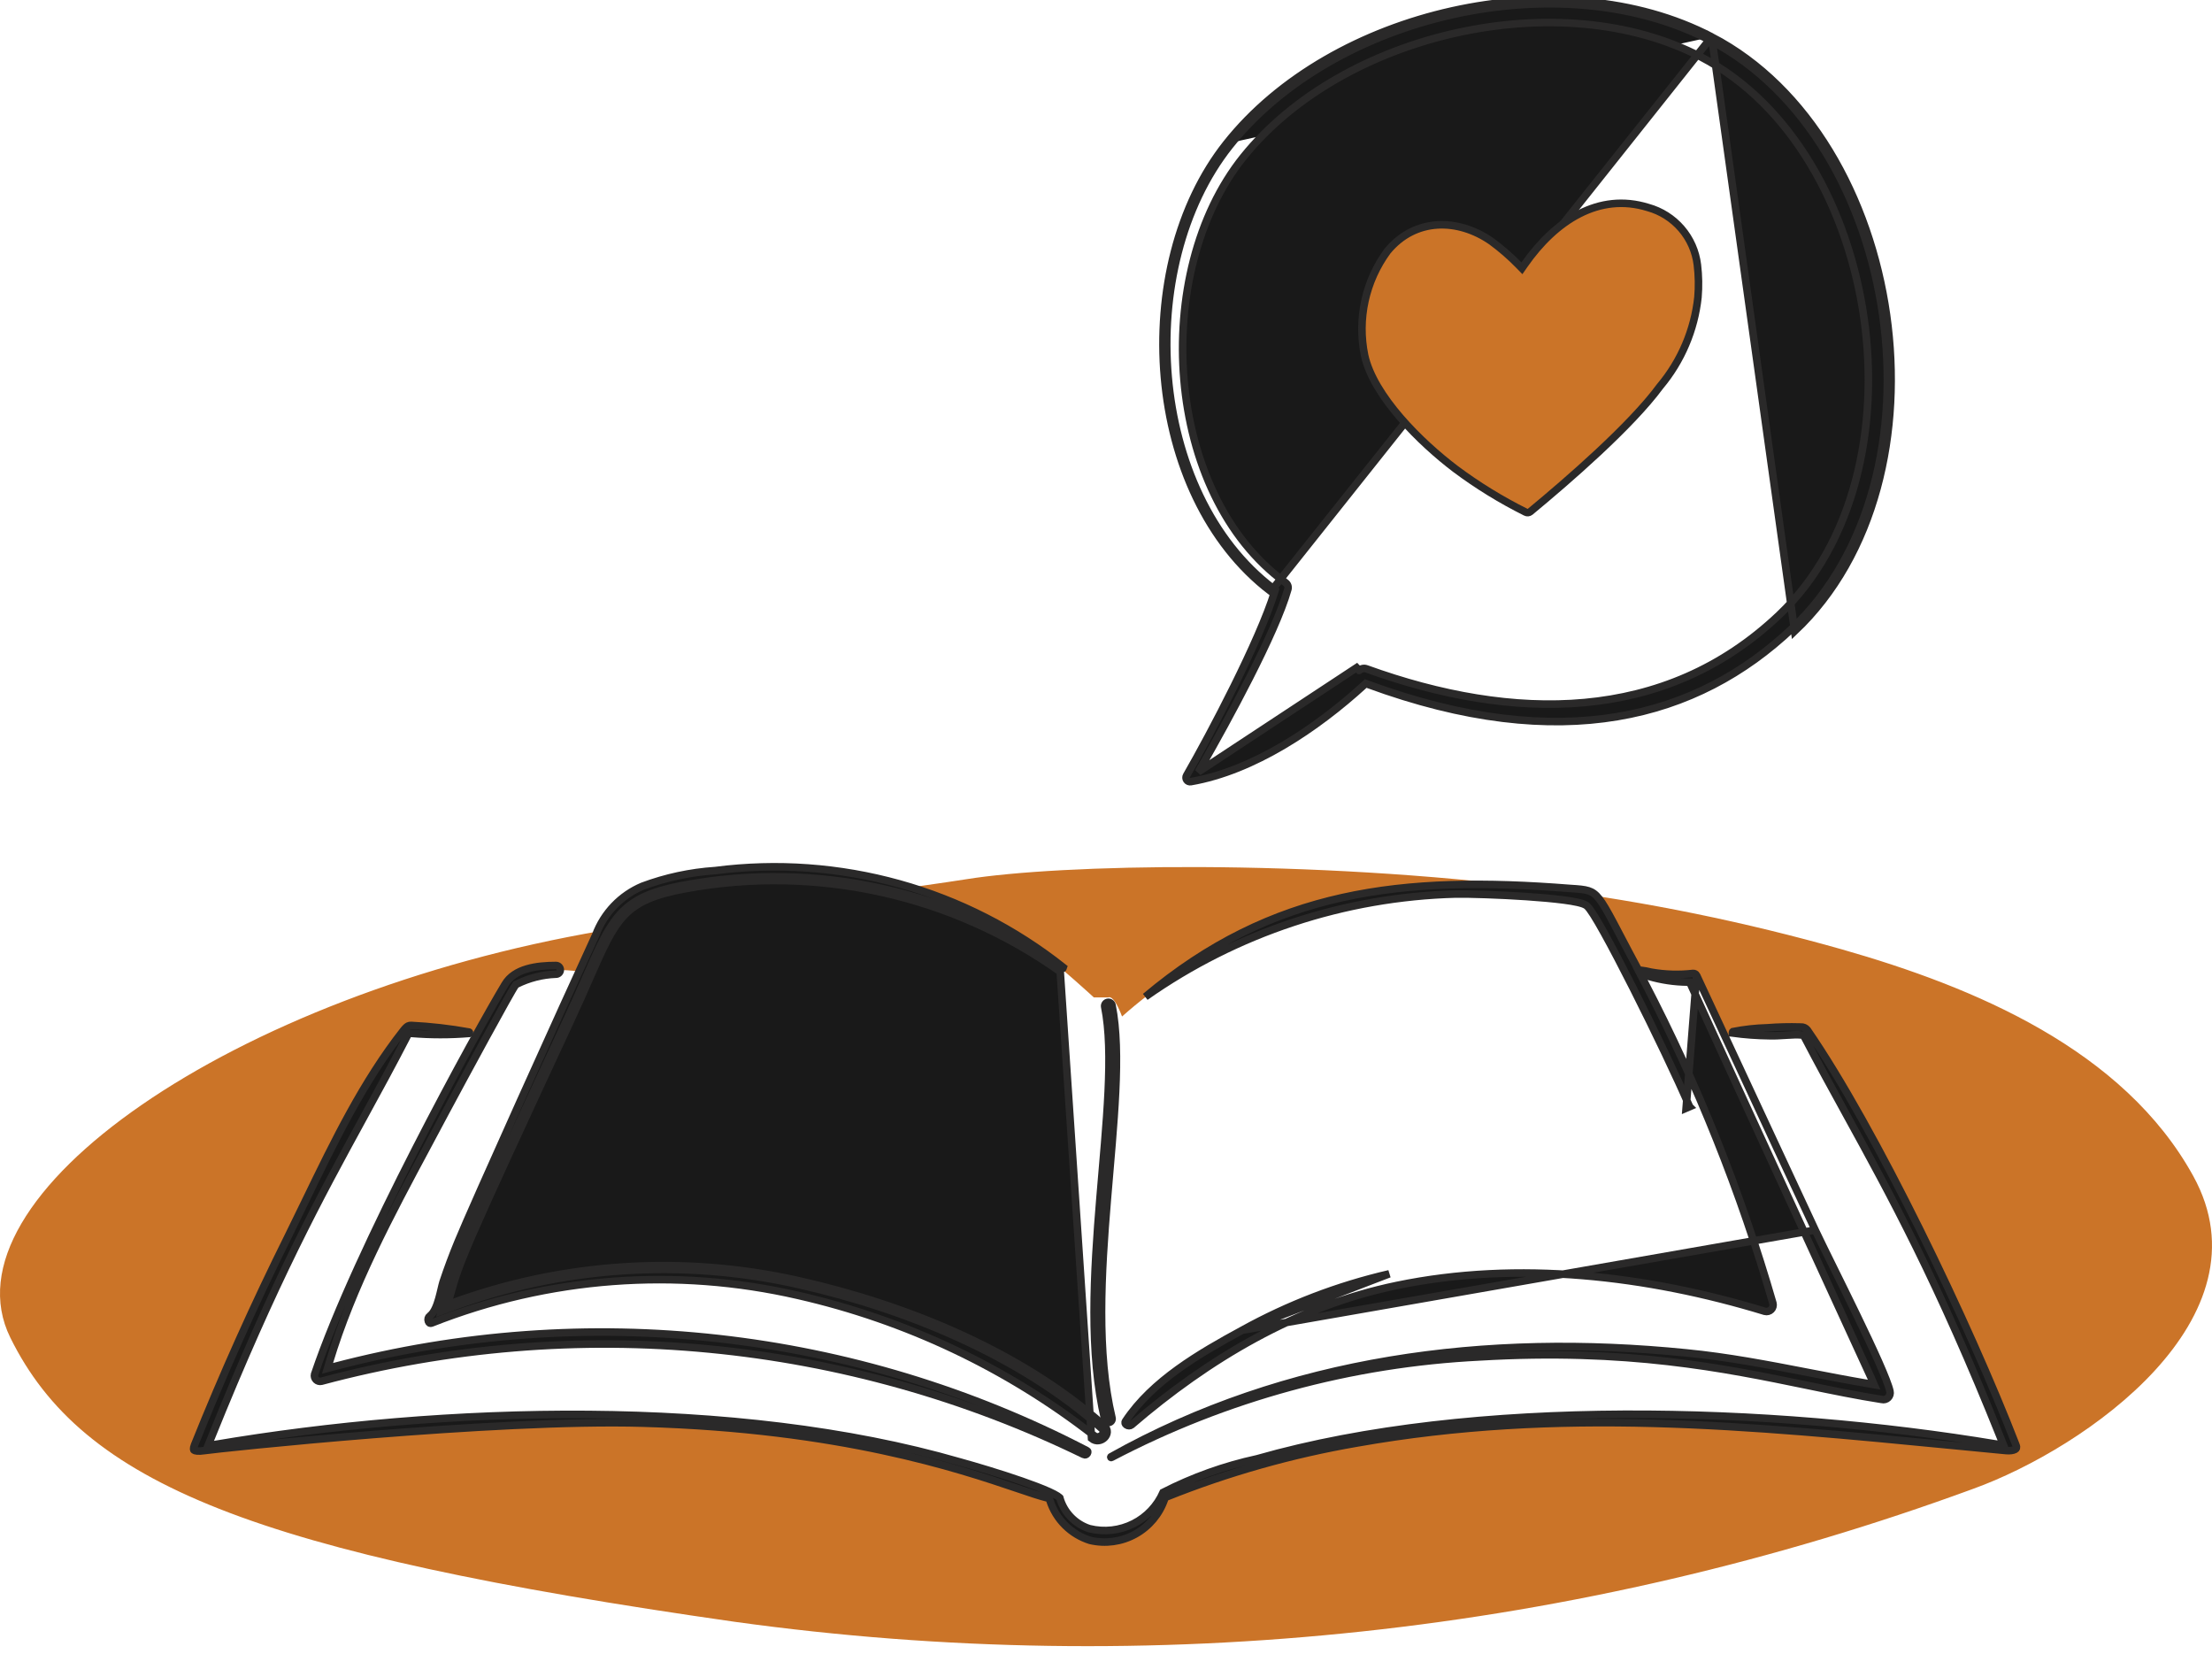 <svg width="222" height="166" viewBox="0 0 222 166" fill="none" xmlns="http://www.w3.org/2000/svg">
<path d="M220.121 118.01C213.118 105.3 198.135 99.05 184.871 95.266C175.156 92.516 165.25 90.491 155.236 89.209C131.206 86.14 106.314 86.734 97.04 88.215C95.049 88.533 90.226 89.209 90.226 89.209C90.226 89.209 100.463 92.875 105.004 96.023C106.318 96.9 109.783 100.086 109.783 100.086H111.239C111.239 100.086 111.734 99.689 112.611 101.998C119.463 95.903 127.11 92.716 135.555 90.525C143.003 88.575 159.495 89.172 160.211 90.247C160.45 90.606 163.636 97.696 163.597 97.696C165.688 97.484 167.795 97.471 169.89 97.655C170.607 98.054 172.639 104.228 172.918 104.148C175.436 103.561 178.024 103.333 180.605 103.471C181.323 103.791 193.591 125.778 195.701 130.238C196.817 132.59 201.478 145.057 201.478 145.057C201.478 145.057 185.027 143.345 180.327 142.666C175.945 142.07 150.253 141.391 135.914 144.698C132.567 145.455 117.232 149.241 116.954 149.836C116.077 151.47 113.807 153.979 112.014 154.019C106.318 154.139 105.681 149.757 105.76 149.796C103.177 148.856 100.544 148.059 97.874 147.407C94.606 146.689 79.192 140.357 46.847 142.468C42.505 142.747 20.757 144.857 20.35 145.734C23.059 139.677 25.781 133.621 28.515 127.564C31.026 122.027 41.104 103.386 40.824 103.306C43.314 103.522 45.814 103.602 48.313 103.545C48.313 103.545 50.863 99.283 51.659 98.246C52.695 96.932 59.107 97.249 58.909 97.848C59.427 96.374 59.944 94.86 60.461 93.387C23.337 99.721 -5.939 120.074 1.032 134.214C8.28 148.914 25.489 155.844 73.726 162.735C115.631 168.546 158.321 163.963 198.038 149.391C209.368 145.295 227.977 132.266 220.121 118.01Z" fill="#CB7428"/>
<path d="M68.738 88.801C66.876 89.143 65.469 89.549 64.342 90.129C63.206 90.714 62.37 91.469 61.637 92.484C60.911 93.49 60.287 94.751 59.57 96.34C59.321 96.893 59.06 97.486 58.78 98.124C58.249 99.332 57.646 100.703 56.912 102.277L56.911 102.278C50.918 115.179 48.159 121.18 46.734 124.517C45.55 127.289 45.279 128.241 44.848 129.757C44.757 130.076 44.659 130.42 44.544 130.811L44.33 131.538L45.04 131.273C56.262 127.073 68.468 126.247 80.154 128.896L80.155 128.897C90.868 131.311 102.349 135.994 110.57 143.344C110.713 143.475 110.743 143.593 110.739 143.682C110.734 143.782 110.683 143.897 110.579 143.997C110.368 144.202 110.047 144.257 109.789 144.045L109.789 144.045L109.781 144.039C101.038 137.244 90.912 132.448 80.115 129.989C67.856 127.164 55.029 128.128 43.331 132.754C43.215 132.796 43.153 132.776 43.118 132.757C43.074 132.733 43.023 132.678 42.99 132.584C42.917 132.38 42.978 132.163 43.121 132.064L43.129 132.059L43.136 132.053C43.379 131.868 43.555 131.583 43.689 131.297C43.827 131.003 43.939 130.664 44.034 130.332C44.128 129.999 44.209 129.66 44.279 129.364C44.35 129.062 44.409 128.815 44.463 128.643C44.917 127.28 45.419 125.935 45.967 124.608L45.968 124.606C47.358 121.191 56.634 100.648 59.783 93.832L59.789 93.819L59.794 93.806C60.203 92.716 60.83 91.721 61.636 90.881C62.441 90.044 63.408 89.379 64.478 88.927C66.82 88.054 69.277 87.525 71.772 87.358L71.784 87.358L71.795 87.356C77.972 86.562 84.246 87.014 90.247 88.684C96.246 90.354 101.85 93.209 106.729 97.08C106.726 97.091 106.719 97.111 106.701 97.135C106.676 97.167 106.648 97.183 106.633 97.187C106.627 97.189 106.625 97.188 106.624 97.188C106.624 97.188 106.624 97.188 106.623 97.188C106.623 97.188 106.622 97.188 106.621 97.187C106.62 97.187 106.618 97.186 106.615 97.184C101.185 93.326 95.036 90.596 88.533 89.155C82.025 87.714 75.293 87.593 68.738 88.801ZM68.738 88.801L68.806 89.173M68.738 88.801L68.806 89.173M68.806 89.173C75.312 87.975 81.992 88.095 88.451 89.525C94.91 90.956 101.016 93.668 106.407 97.501L109.549 144.338C110.424 145.056 111.699 143.861 110.824 143.063C102.538 135.654 90.988 130.95 80.238 128.527C68.633 125.896 56.519 126.671 45.349 130.755C45.324 130.842 45.297 130.932 45.27 131.025L44.907 130.918L44.774 130.564C44.862 130.531 44.95 130.498 45.039 130.465C45.1 130.251 45.157 130.051 45.212 129.86C46.162 126.521 46.312 125.993 57.255 102.437C57.991 100.86 58.597 99.48 59.129 98.269C61.845 92.091 62.628 90.31 68.806 89.173Z" fill="#191919" stroke="#2A2929" stroke-width="0.757"/>
<path d="M124.67 133.478L124.667 133.48C120.394 135.796 115.657 138.544 112.972 142.593L112.972 142.593C112.906 142.691 112.907 142.759 112.918 142.804C112.932 142.858 112.972 142.922 113.049 142.976C113.213 143.092 113.424 143.095 113.562 142.974L113.564 142.973C121.244 136.373 130.103 131.076 140.183 128.988C152.372 126.462 165.338 127.987 177.128 131.583C177.239 131.611 177.354 131.61 177.464 131.58C177.577 131.55 177.679 131.491 177.761 131.408C177.843 131.326 177.902 131.224 177.932 131.112C177.962 131.001 177.963 130.884 177.934 130.773C174.709 119.615 170.383 108.806 165.019 98.504L164.609 97.716L165.461 97.966C166.722 98.336 168.028 98.531 169.342 98.547L169.583 98.55L169.682 98.77C171.712 103.263 178.568 118.178 183.242 128.347C185.803 133.919 187.71 138.066 187.809 138.294L188.087 138.936L187.398 138.818C185.423 138.481 183.466 138.103 181.514 137.726C177.443 136.939 173.394 136.157 169.255 135.754L169.254 135.754C149.199 133.737 129.186 136.274 111.495 146.178C111.487 146.184 111.481 146.193 111.479 146.202C111.477 146.213 111.478 146.224 111.484 146.234C111.49 146.243 111.499 146.25 111.51 146.252C111.52 146.255 111.532 146.253 111.541 146.247L111.552 146.241L111.563 146.235C123.006 140.232 135.617 136.793 148.523 136.155C163.325 135.289 173.051 137.293 181.327 138.997C183.935 139.535 186.399 140.042 188.832 140.421L188.847 140.423L188.861 140.427C188.974 140.453 189.092 140.451 189.204 140.419C189.315 140.387 189.417 140.327 189.499 140.245C189.581 140.163 189.641 140.061 189.673 139.95C189.705 139.838 189.707 139.72 189.681 139.607L189.679 139.598L189.679 139.598C189.569 139.077 189.152 138.017 188.538 136.63C187.93 135.258 187.148 133.605 186.332 131.919C185.562 130.327 184.76 128.703 184.049 127.262C183.256 125.657 182.577 124.28 182.178 123.429M124.67 133.478L182.178 123.429M124.67 133.478C129.302 130.915 134.268 129.011 139.426 127.82L124.67 133.478ZM182.178 123.429C180.338 119.528 176.665 111.618 173.86 105.578C172.101 101.789 170.683 98.736 170.273 97.868M182.178 123.429L170.273 97.868M170.273 97.868C170.239 97.807 170.188 97.757 170.127 97.723C170.066 97.689 169.996 97.672 169.927 97.675C168.528 97.837 167.112 97.796 165.725 97.551L165.711 97.549L165.696 97.545C165.349 97.456 164.995 97.392 164.638 97.355L164.438 97.335L164.343 97.158C163.657 95.885 163.093 94.809 162.62 93.907C162.352 93.396 162.113 92.94 161.898 92.536C161.295 91.405 160.877 90.678 160.499 90.195C160.133 89.728 159.819 89.51 159.423 89.382C158.995 89.244 158.457 89.205 157.602 89.151L157.595 89.151L157.595 89.151C140.704 87.817 127.7 89.298 114.951 100.019C124.088 93.589 134.926 90 146.103 89.709L146.108 89.709C147.496 89.689 150.455 89.78 153.2 89.964C154.573 90.057 155.899 90.173 156.953 90.312C157.479 90.381 157.944 90.457 158.316 90.54C158.668 90.619 158.992 90.715 159.193 90.847L159.196 90.85C159.316 90.931 159.434 91.072 159.539 91.211C159.653 91.363 159.786 91.559 159.933 91.79C160.227 92.254 160.591 92.879 161.004 93.622C161.83 95.109 162.861 97.082 163.932 99.202C166.074 103.441 168.389 108.289 169.568 111.05C169.568 111.05 169.569 111.051 169.569 111.051L169.221 111.2L170.273 97.868Z" fill="#191919" stroke="#2A2929" stroke-width="0.757"/>
<path d="M50.689 98.767L50.69 98.765C51.16 97.978 51.937 97.505 52.867 97.227C53.798 96.95 54.849 96.88 55.81 96.88C55.866 96.882 55.922 96.895 55.973 96.917C56.026 96.941 56.073 96.974 56.113 97.016C56.152 97.058 56.183 97.107 56.204 97.16C56.225 97.214 56.234 97.271 56.233 97.329C56.232 97.386 56.219 97.443 56.196 97.495C56.172 97.548 56.139 97.595 56.097 97.635C56.056 97.674 56.006 97.706 55.953 97.726C55.899 97.747 55.842 97.757 55.784 97.755L55.773 97.755L55.761 97.755C54.406 97.807 53.077 98.146 51.863 98.75L51.79 98.787L51.739 98.85C51.698 98.9 51.645 98.983 51.592 99.069C51.534 99.162 51.461 99.285 51.376 99.432C51.204 99.726 50.978 100.125 50.713 100.599C50.181 101.549 49.487 102.809 48.747 104.161C47.268 106.866 45.604 109.944 44.688 111.658L44.687 111.66C44.113 112.744 43.528 113.834 42.94 114.931C39.214 121.88 35.349 129.089 33.067 136.658L32.872 137.305L33.525 137.133C58.877 130.468 85.8 133.469 109.062 145.552L109.067 145.555C109.15 145.596 109.165 145.638 109.17 145.662C109.177 145.699 109.171 145.761 109.13 145.83C109.09 145.898 109.03 145.948 108.97 145.97C108.917 145.99 108.852 145.995 108.768 145.953L108.765 145.951C84.982 134.37 57.819 131.758 32.265 138.596C32.169 138.62 32.07 138.619 31.975 138.593C31.879 138.566 31.792 138.516 31.722 138.446C31.652 138.375 31.601 138.288 31.575 138.193C31.55 138.101 31.548 138.005 31.569 137.913C35.833 125.262 47.913 103.363 50.689 98.767Z" fill="#191919" stroke="#2A2929" stroke-width="0.757"/>
<path d="M180.679 103.053L180.699 103.054L180.718 103.052C180.846 103.043 180.973 103.065 181.09 103.116C181.203 103.166 181.303 103.243 181.381 103.339C188.217 113.23 197.672 132.963 202.324 144.991L202.325 144.992C202.393 145.167 202.382 145.261 202.368 145.303C202.356 145.343 202.325 145.389 202.241 145.437C202.053 145.544 201.709 145.591 201.319 145.554C199.601 145.39 197.898 145.225 196.209 145.061C175.303 143.034 156.466 141.207 136.171 144.801C129.642 145.927 123.248 147.737 117.097 150.2L116.935 150.265L116.879 150.43C116.369 151.925 115.32 153.177 113.937 153.942C112.558 154.705 110.944 154.928 109.41 154.568C108.466 154.274 107.606 153.757 106.904 153.061C106.198 152.362 105.672 151.503 105.37 150.556L105.305 150.353L105.098 150.303C104.386 150.132 103.39 149.795 102.087 149.353C96.287 147.389 84.411 143.365 64.55 142.804C49.741 142.373 21.833 145.358 20.507 145.558C20.195 145.605 19.955 145.615 19.776 145.599C19.594 145.582 19.509 145.539 19.474 145.512C19.452 145.495 19.434 145.473 19.429 145.408C19.423 145.328 19.442 145.196 19.521 144.996C22.392 137.844 25.55 130.811 28.988 123.914L28.988 123.913C29.554 122.77 30.112 121.617 30.671 120.463C33.551 114.518 36.455 108.523 40.498 103.387C40.716 103.111 40.864 102.999 40.964 102.949C41.053 102.905 41.133 102.895 41.268 102.894C43.218 102.991 45.16 103.213 47.081 103.561C47.094 103.566 47.105 103.574 47.113 103.585C47.123 103.598 47.128 103.614 47.128 103.631C47.128 103.647 47.123 103.664 47.113 103.677C47.107 103.685 47.099 103.691 47.091 103.696C45.153 103.853 43.205 103.851 41.267 103.692L41.015 103.671L40.9 103.896C39.392 106.823 37.928 109.501 36.439 112.223C32.104 120.15 27.559 128.459 21.128 144.437L20.876 145.065L21.543 144.952C44.42 141.082 73.824 140.181 96.335 146.696L96.34 146.697C97.927 147.133 100.418 147.877 102.545 148.616C103.609 148.986 104.574 149.351 105.286 149.673C105.643 149.835 105.926 149.981 106.123 150.106C106.222 150.169 106.29 150.221 106.332 150.261C106.347 150.274 106.356 150.285 106.362 150.291C106.56 151.002 106.928 151.654 107.435 152.19C107.951 152.736 108.594 153.146 109.307 153.382L109.321 153.387L109.335 153.39C110.822 153.759 112.392 153.581 113.76 152.889C115.085 152.219 116.135 151.11 116.731 149.753C119.714 148.227 122.882 147.094 126.156 146.382L126.168 146.38L126.179 146.376C147.856 140.186 177.755 141.145 200.42 144.913L201.083 145.023L200.833 144.399C194.5 128.564 189.753 119.93 185.312 111.853C183.89 109.269 182.501 106.741 181.1 104.053L181.006 103.872L180.803 103.852C180.37 103.808 179.81 103.841 179.258 103.875L179.182 103.88C178.639 103.914 178.091 103.948 177.599 103.93V103.93L177.589 103.93C176.344 103.917 175.102 103.826 173.869 103.657C173.869 103.656 173.868 103.654 173.868 103.652C173.865 103.643 173.864 103.631 173.864 103.616C173.865 103.584 173.875 103.555 173.887 103.535C173.893 103.526 173.899 103.521 173.902 103.519C175.04 103.294 176.195 103.165 177.355 103.133L177.364 103.133L177.374 103.132C178.473 103.046 179.577 103.02 180.679 103.053Z" fill="#191919" stroke="#2A2929" stroke-width="0.757"/>
<path d="M111.239 142.365C108.102 129.187 113.122 110.362 111.239 100.949" stroke="#2A2929" stroke-width="1.506" stroke-linecap="round"/>
<path d="M123.388 14.645C128.622 8.043 136.934 3.435 145.828 1.458C154.722 -0.518 164.151 0.149 171.61 4.034C181.228 9.046 187.309 20.003 188.963 31.652C190.617 43.3 187.829 55.53 179.852 63.067C175.093 67.563 169.313 70.743 162.302 71.912C155.289 73.082 147.02 72.244 137.281 68.665L137.065 68.586L136.895 68.741C132.155 73.068 125.805 77.346 119.522 78.43L119.521 78.43L119.514 78.431C119.438 78.446 119.358 78.439 119.286 78.41C119.213 78.381 119.15 78.332 119.105 78.268C119.059 78.204 119.033 78.129 119.029 78.051C119.025 77.973 119.043 77.896 119.082 77.828C121.548 73.547 126.404 64.288 127.901 59.455L127.98 59.203L127.769 59.042C121.492 54.264 117.971 46.225 117.24 37.822C116.508 29.418 118.574 20.717 123.388 14.645ZM123.388 14.645L123.091 14.41M123.388 14.645L123.091 14.41M123.091 14.41C133.69 1.041 156.673 -4.173 171.785 3.699M123.091 14.41C113.319 26.738 114.771 49.623 127.54 59.343L171.785 3.699M171.785 3.699C191.303 13.869 196.299 48.048 180.112 63.342L171.785 3.699ZM120.738 76.632L120.268 77.456L136.154 66.996L136.416 67.268C136.417 67.268 136.417 67.268 136.417 67.267C136.512 67.177 136.631 67.114 136.759 67.087C136.888 67.06 137.023 67.069 137.146 67.115L137.148 67.116C151.817 72.421 167.056 72.626 178.562 61.704L178.562 61.704C186.094 54.552 188.638 42.905 187.073 31.913C185.508 20.922 179.818 10.468 170.729 5.724C163.639 2.022 154.654 1.422 146.208 3.29C137.762 5.157 129.806 9.503 124.783 15.758L124.783 15.758C120.109 21.577 118.13 30.03 118.824 38.117C119.518 46.203 122.893 54.001 129.026 58.47L129.028 58.471C129.128 58.543 129.203 58.644 129.244 58.761C129.285 58.877 129.289 59.003 129.256 59.121C128.628 61.35 127.09 64.695 125.403 68.016C123.721 71.328 121.905 74.587 120.738 76.632Z" fill="#191919" stroke="#2A2929" stroke-width="0.757"/>
<path d="M165.39 20.817L165.39 20.817L165.401 20.82C166.704 21.181 167.871 21.921 168.752 22.947C169.634 23.972 170.19 25.236 170.352 26.578C170.481 27.66 170.5 28.752 170.409 29.837C170.054 33.12 168.732 36.224 166.612 38.754L166.604 38.764L166.597 38.773C163.667 42.751 157.381 48.204 153.573 51.349C153.51 51.399 153.434 51.429 153.354 51.437C153.274 51.445 153.193 51.429 153.121 51.391L153.121 51.391L153.113 51.387C150.644 50.157 148.29 48.709 146.08 47.059C144.333 45.736 142.271 43.91 140.532 41.893C138.788 39.869 137.402 37.691 136.957 35.663C136.585 33.855 136.597 31.988 136.992 30.184C137.386 28.383 138.153 26.685 139.245 25.199C142.019 21.839 146.322 21.879 149.682 24.214C150.659 24.932 151.575 25.727 152.422 26.593L152.742 26.92L153.003 26.545C156.093 22.12 160.476 19.289 165.39 20.817Z" fill="#CB7428" stroke="#2A2929" stroke-width="0.757"/>
</svg>
